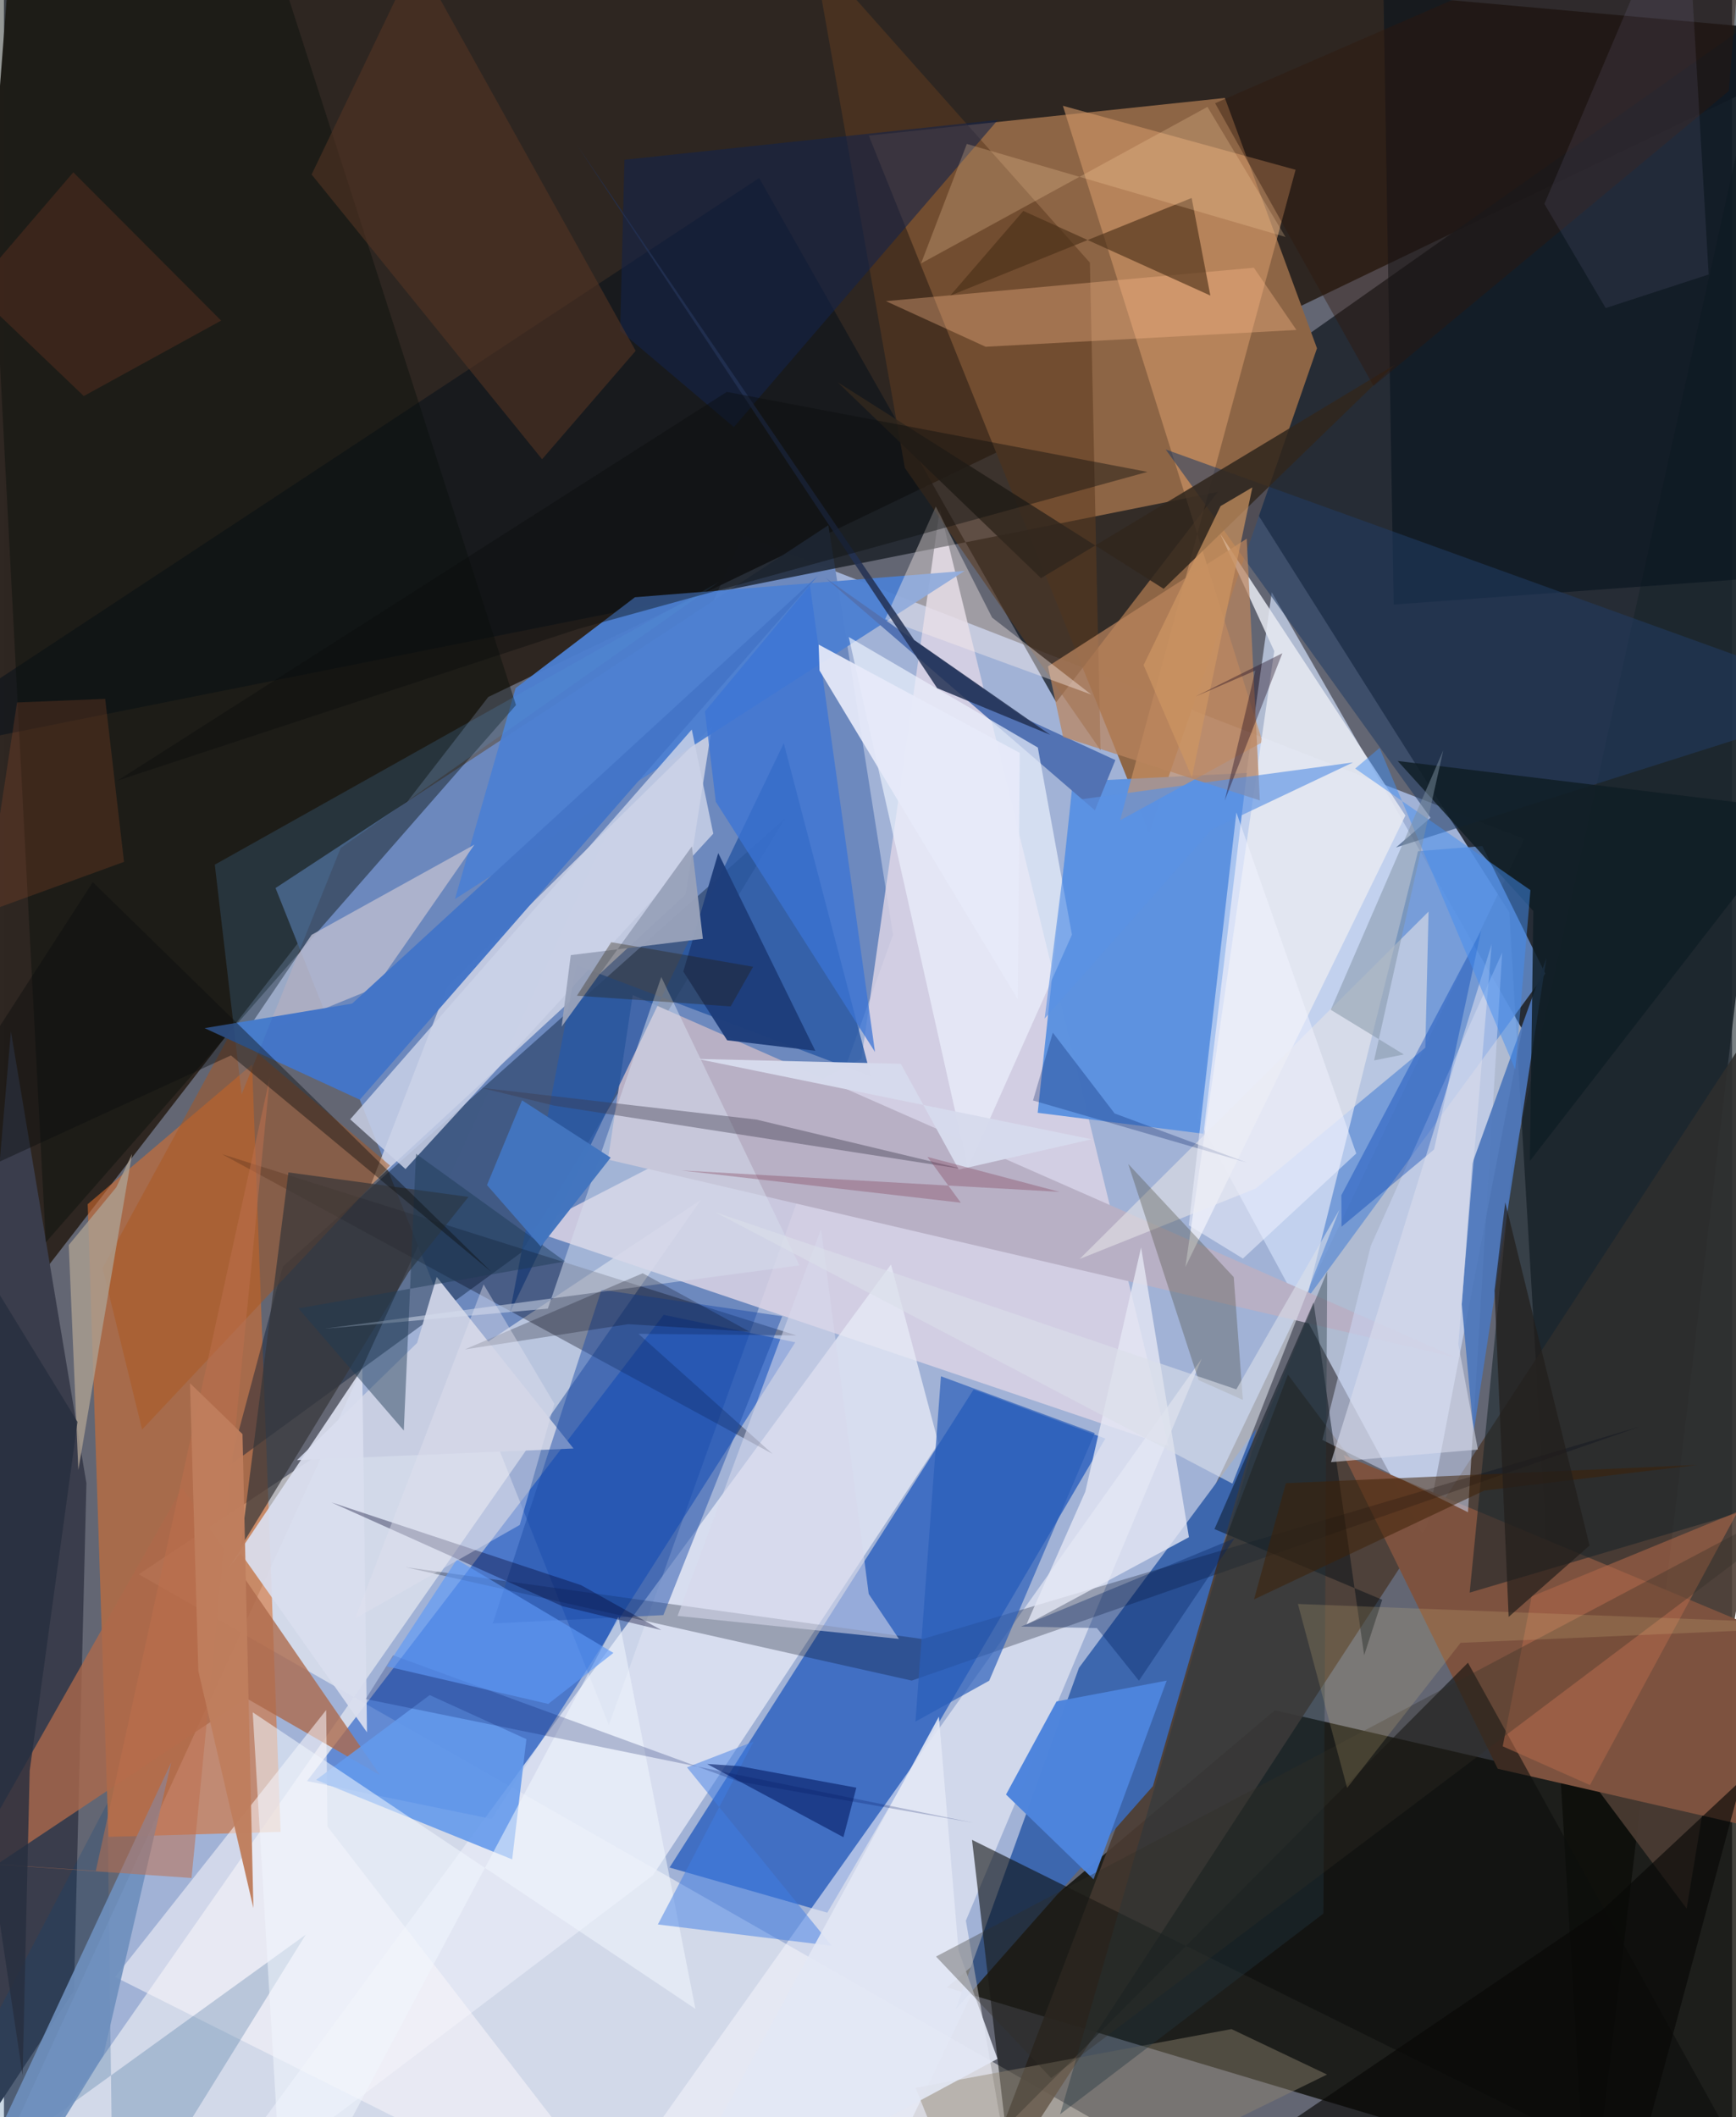 <svg xmlns="http://www.w3.org/2000/svg" width="228" height="278" viewBox="0 0 836 1024"><path fill="#636673" d="M0 0h836v1024H0z"/><path fill="#acbfe7" fill-opacity=".847" d="M735.462 405.817L409.946 1086H-21.128l378.77-826.959z"/><path fill="#2f2722" fill-opacity=".996" d="M234.31 337.096L-53.195 708.722 6.035-62 898 17.808z"/><path fill="#1f252d" fill-opacity=".886" d="M766.438 1086L898-26.43 576.078 200.472l152.167 240.805z"/><path fill="#090801" fill-opacity=".765" d="M614.825 827.202L898 892.435 872.466 1086 456.143 961.24z"/><path fill="#6d89be" fill-opacity=".996" d="M292.637 834.311l137.462-382.196-31.283-198.076-267.438 175.474z"/><path fill="#8e6646" fill-opacity=".996" d="M553.973 402.88l81.237-234.413-44.564-121.089L418.373 65.58z"/><path fill="#cfddf7" fill-opacity=".71" d="M577.656 540.895l35.67-254.434L734.48 497.789l-47.26 245.996z"/><path fill="#fffdfb" fill-opacity=".518" d="M65.245 761.43l271.909-181.092L-15.861 1086h649.597z"/><path fill="#0948b7" fill-opacity=".627" d="M321.996 903.263l76.313 21.827 134.503-229.306-63.737-23.722z"/><path fill="#dad3e5" fill-opacity=".847" d="M563.42 699.45L452.749 246.226l-37.906 265.89-160.777 82.738z"/><path fill="#d76f30" fill-opacity=".592" d="M40.506 582.419L50.58 888.435l83.256-2.427-13.79-371.156z"/><path fill="#0045bf" fill-opacity=".529" d="M382.808 649.23l-63.656-13.283-172.526 225.478 89.349 18.335z"/><path fill="#4c3d34" fill-opacity=".894" d="M898 417.102l-83.955 506.012-192.903-258.261L461.259 1086z"/><path fill="#10161d" fill-opacity=".718" d="M365.331 86.118l143.72 253.53 78.194-101.756L-62 367.657z"/><path fill="#fff8fa" fill-opacity=".573" d="M342.495 351.337l-12.66 81.257L177.4 573.297l37.283-96.549z"/><path fill="#001732" fill-opacity=".408" d="M378.205 395.422L134.867 612.606l-25.763 96.201 141.015-102.9z"/><path fill="#e6eaf6" fill-opacity=".773" d="M452.099 698.09l-22.964-86.511L85.42 1080.128l228.54-173.115z"/><path fill="#5c92e0" fill-opacity=".98" d="M500.09 538.222l16.967-160.128 84.209-4.25L580.29 548.36z"/><path fill="#3d67ae" d="M605.873 691.138l-85.812 115.52-59.772 165.456 95.531-108.21z"/><path fill="#f1f1fa" fill-opacity=".592" d="M465.351 928.956L492.49 1086l-203.203-20.348 290.205-408.608z"/><path fill="#7e5340" fill-opacity=".996" d="M648.053 703.737l74.6 151.75L898 895.623l-3.81-88.93z"/><path fill="#6691d4" fill-opacity=".808" d="M630.129 628.514l53.966-216.826 31.106-2.475 30.46 61.68z"/><path fill="#3a3d4c" d="M3.37 498.85L-47.234 1086l81.096-123.125 6.03-245.476z"/><path fill="#b8b0c5" d="M292.204 560.846L703.341 656.9 288.237 474.244l15.941 7.043z"/><path fill="#cd9567" fill-opacity=".627" d="M539.94 396.76l68.978-37.836-96.64-307.756 112.575 30.947z"/><path fill="#4c80d1" fill-opacity=".949" d="M305.24 288.87l-57.737 43.974-29.325 102.007 246.564-158.736z"/><path fill="#2a58a4" fill-opacity=".827" d="M244.68 635.169l32.327-168.378 142.4 53.822-42.156-161.17z"/><path fill="#090f0b" fill-opacity=".427" d="M247.712 341.025L118.08-62-13.633-48.382l33.86 649.281z"/><path fill="#030619" fill-opacity=".337" d="M105.57 558.26l266.2 144.908-64.821-58.054 76.45.796z"/><path fill="#0c0e0d" fill-opacity=".584" d="M864.057 1086L708.239 804.198 484.5 1028.835 468.322 889.87z"/><path fill="#ccd8f6" fill-opacity=".529" d="M661.217 602.624l-23.404 93.828 70.451 34.978 16.54-270.705z"/><path fill="#5272b3" d="M493.82 347.442l43.854 20.187-9.898 24.3-130.424-112.49z"/><path fill="#ecf2fe" fill-opacity=".682" d="M516.673 452.075l-50.33 112.868-57.652-256.846 91.463 53.467z"/><path fill="#172429" fill-opacity=".573" d="M729.377 564.72l-20.304 205.569 151.346-44.79L838.27 73.66z"/><path fill="#5c3a20" fill-opacity=".553" d="M530.482 362.816l-94.659-136.525-44.352-249.922 133.868 150.65z"/><path fill="#ad694b" fill-opacity=".78" d="M181.961 858.607l-64.76-37.251-142.597 95.017L86.216 719.57z"/><path fill="#05111c" fill-opacity=".549" d="M898-62L666.66-47.104l5.634 339.504L898 275.992z"/><path fill="#00081b" fill-opacity=".282" d="M444.403 792.75l347.079-102.787-352.333 122.882-245.037-54.878z"/><path fill="#b6b8ce" fill-opacity=".863" d="M148.836 452.145l78.777-43.62-48.123 69.308-66.386 27.157z"/><path fill="#e7e9f2" fill-opacity=".847" d="M614.525 314.918L571.54 612.795l106.437-218.361-89.576-136.257z"/><path fill="#fbf8fc" fill-opacity=".533" d="M155.874 827.091L53.787 956.215 312.804 1086 156.523 883.425z"/><path fill="#213c63" fill-opacity=".561" d="M898 338.635l-224.57 71.243 16.699-14.353-128.12-178.132z"/><path fill="#4c76bb" fill-opacity=".914" d="M710.36 562.676l35.861-99.366-35.26 229.596-5.718-62.085z"/><path fill="#020c14" fill-opacity=".463" d="M658.03 800.584l-24.473-170.667-47.95 109.653 81.145 34.175z"/><path fill="#ab571e" fill-opacity=".486" d="M66.836 691.396l-19.108-78.062 62.394-114.521 76.654 64.906z"/><path fill="#c8cee2" d="M275.54 700.593l-133.777 5.634 58.12-56.727 9.466-31.894z"/><path fill="#14234a" fill-opacity=".588" d="M300.182 77.268l-2.094 82.702 55.018 46.605L480.822 57.998z"/><path fill="#4475c7" fill-opacity=".992" d="M393.753 278.496l-225.32 206.907-71.356 11.876 75.08 34.605z"/><path fill="#e5e8f4" fill-opacity=".784" d="M494.612 785.798l78.652-42.314-23.156-140.126-26.966 118.072z"/><path fill="#bb855e" fill-opacity=".718" d="M607.57 387.14l-6.36-126.596-96.144 61.753 7.3 34.144z"/><path fill="#31271e" fill-opacity=".863" d="M501.705 279.639L672.65 176.572 561.027 284.785l-157.771-99.956z"/><path fill="#363639" fill-opacity=".698" d="M114.532 748.306l23.077-181.252 87.115 11.846-28.81 36.12z"/><path fill="#ffbb8f" fill-opacity=".341" d="M604.67 129.49l-177.993 16.166 48.225 22.064 150.366-8.121z"/><path fill="#cbd2e8" fill-opacity=".831" d="M194.254 565.433l-26.752-24.057 165.251-188.52 10.4 50.352z"/><path fill="#4a2f17" fill-opacity=".627" d="M457.786 142.983l35.358-40.964 90.481 40.929-9.055-47.188z"/><path fill="#00427e" fill-opacity=".204" d="M-62 1086L50.068 872.03 52.839 1086l93.125-150.24z"/><path fill="#fbefeb" fill-opacity=".4" d="M450.808 244.979l-24.492 54.484 99.689 36.466-47.963-37.218z"/><path fill="#1c4ca8" fill-opacity=".478" d="M376.504 636.613l-87.435-12.822-52.621 161.427 82.555-4.045z"/><path fill="#1e3e7b" fill-opacity=".976" d="M345.554 412.606l-16.902 57.275 21.2 33.258 42.653 5.106z"/><path fill="#6499ec" fill-opacity=".886" d="M151.006 860.87l94.86 38.442 6.874-58.15-46.78-21.304z"/><path fill="#e4e2e5" fill-opacity=".596" d="M689.18 440.905l-1.567 65.82-81.972 68.07-85.245 34.13z"/><path fill="#d5deee" fill-opacity=".51" d="M155.05 642.665l108.054-9.722 54.892-160.406 66.811 139.486z"/><path fill="#4d84dc" fill-opacity=".984" d="M509.21 822.935l-24.446 45.024 42.347 41.013 35.384-96.118z"/><path fill="#4c4d3f" fill-opacity=".341" d="M594.932 617.691l-51.03-54.71 34.005 104.507 21.446 9.583z"/><path fill="#aca092" fill-opacity=".788" d="M35.983 710.95l-4.637-108.78 23.016-27.946 7.61-16.06z"/><path fill="#dbdfef" fill-opacity=".918" d="M175.627 837.854l-2.3-175.938-64.644 96.472 5.82-7.194z"/><path fill="#f1f5fe" fill-opacity=".545" d="M120.352 828.176l214.17 143.463-37.281-189.637L135.6 1086z"/><path fill="#533423" fill-opacity=".612" d="M260.333 222.121l45.27-52.437L199.445-21.157 148.83 84.398z"/><path fill="#3b75d5" fill-opacity=".749" d="M344.363 387.776l77.01 120.993-31.463-225.685-50.793 61.01z"/><path fill="#295db9" fill-opacity=".686" d="M453.291 665.66l-12.34 167.014 35.68-19.778 51.064-119.757z"/><path fill="#928572" fill-opacity=".443" d="M471.406 1086l168.658-82.617-46.213-21.985-152.81 28.382z"/><path fill="#0042b5" fill-opacity=".388" d="M646.994 578.105l.122 15.185 44.743-37.331 22.782-105.85z"/><path fill="#1e3954" fill-opacity=".455" d="M142.447 632.808l129.048-22.68-72.153-52.091-5.908 133.857z"/><path fill="#3b384b" fill-opacity=".392" d="M464.346 565.528L266.3 534.784l-35.67-8.685 133.355 15.397z"/><path fill="#5798d5" fill-opacity=".192" d="M114.987 529.294l-12.986-111.09 243.781-136.652-182.884 128.593z"/><path fill="#233053" fill-opacity=".851" d="M440.354 309.545L277.024 69.873 451.457 332.83l54.723 22.581z"/><path fill="#407de4" fill-opacity=".49" d="M316.345 930.798l84.128 10.334-70.049-86.327 32.189-12.446z"/><path fill="#d6d9ec" fill-opacity=".569" d="M418.351 770.948l14.597 21.725-107.059-11.114 69.415-187.13z"/><path fill="#ffd6aa" fill-opacity=".239" d="M582.213 51.701L443.673 127.4l22.135-57.785 154.167 44.997z"/><path fill="#b1674a" fill-opacity=".561" d="M838.653 731.225l-71.38 132.146-42.208-18.729 14.01-72.519z"/><path fill="#0b0e0d" fill-opacity=".416" d="M54.994 377.516l222.871-73.358 275.326-75.928-203.481-38.695z"/><path fill="#041b63" fill-opacity=".592" d="M412.363 864.646l-6.251 23.955-65.932-35.418 15.508 1.019z"/><path fill="#e8ebfa" fill-opacity=".918" d="M491.404 364.137l-.917 119.21-95.944-159.05-.404-12.525z"/><path fill="#00002a" fill-opacity=".357" d="M279.214 766.69L158.41 726.65l111.66 50.182 47.951 11.579z"/><path fill="#5992e4" fill-opacity=".639" d="M516.765 387.173L503.45 492.659l80.935-91.557 68.268-32.352z"/><path fill="#0f1d25" fill-opacity=".831" d="M739.86 440.632l-65.604-72.566 195.537 23.77-131.587 169.685z"/><path fill="#011d62" fill-opacity=".286" d="M537.305 538.539l63.91 23.75-103.389-30.032 9.584-32.795z"/><path fill="#dadeee" fill-opacity=".573" d="M703.573 650.082l16.159-193.488-77.747 250.585 71.053-6.083z"/><path fill="#233641" fill-opacity=".396" d="M510.936 1022.608l127.377-97.083 1.833-310.545-36.582 87.52z"/><path fill="#e3e7f5" fill-opacity=".902" d="M480.65 995.8L313 1086l139.291-255.702 9.507 113.162z"/><path fill="#30180a" fill-opacity=".408" d="M662.584 186.678L834.439 43.995 843.086-62 585.92 49.932z"/><path fill="#6e8fbd" fill-opacity=".914" d="M-.713 1027.347L-8.667 1086l56.745-91.808L80.92 852.399z"/><path fill="#448ff1" fill-opacity=".494" d="M653.695 371.711l84.772 58.825-7.318 86.82-65.644-155.614z"/><path fill="#cd9663" fill-opacity=".702" d="M574.705 375.977l-23.38-54.31 37.25-76.893 15.362-9.048z"/><path fill="#3d2106" fill-opacity=".525" d="M716.139 720.924l102.908-12.369-198.886 8.803-15.417 56.223z"/><path fill="#090907" fill-opacity=".651" d="M780.525 1083.737l-241.823-.781 234.854-159.448 67.099-62.683z"/><path fill="#d6daec" fill-opacity=".988" d="M433.85 514.523l-98.283-2.359 190.557 38.858-64.181 14.666z"/><path fill="#1b061d" fill-opacity=".376" d="M605.37 324.337l-14.82 62.943 27.9-71.321-41.991 20.911z"/><path fill="#c7b9f7" fill-opacity=".09" d="M745.22 98.602L813.368-62l11.318 194.758-49.815 16.24z"/><path fill="#312e26" fill-opacity=".333" d="M450.904 946.317l55.695 58.76L898 710.033 569.751 883.807z"/><path fill="#7b3c25" fill-opacity=".31" d="M33.548 83.333l-48.683 56.84 53.752 51.386 66.453-36.493z"/><path fill="#dbdfea" fill-opacity=".6" d="M646.081 585.078l-49.894 86.914-252.097-85.69 250.2 131.273z"/><path fill="#f2f4ff" fill-opacity=".506" d="M654.203 557.898l-57.994-164.935-23.025 199.693 26.194 16.06z"/><path fill="#dabe82" fill-opacity=".2" d="M625.98 775.783L898 786.186l-193.324 8.395-54.893 70.175z"/><path fill="#bc6f4c" fill-opacity=".525" d="M90.742 908.321L-62 897.716l106.438 7.167L128.622 521.1z"/><path fill="#7f90a1" fill-opacity=".486" d="M696.285 362.958l-54.417 125.454 35.358 21.6-14.39 2.855z"/><path fill="#4275bf" fill-opacity=".984" d="M250.637 532.195l42.864 27.713-33.806 43-26.015-29.732z"/><path fill="#272f3e" fill-opacity=".82" d="M12.452 856.395l-3.436 147.312L-62 528.385 35.592 687.71z"/><path fill="#99a2ba" fill-opacity=".957" d="M269.787 496.555l63.033-87.197 5.298 44.72-63.914 7.875z"/><path fill="#281a00" fill-opacity=".318" d="M277.192 481.587l74.366 5.18 10.865-19.18-68.657-11.878z"/><path fill="#00125e" fill-opacity=".231" d="M468.824 881.594L355.118 861.61l-166.853-61.001-13.27 21.155z"/><path fill="#221d1b" fill-opacity=".694" d="M726.28 581.545l-5.186 42.699 6.842 157.8 39.126-34.518z"/><path fill="#0a0e0e" fill-opacity=".412" d="M-62 589.333l171.8-78.863 126.03 104.713L42.978 426.639z"/><path fill="#000210" fill-opacity=".239" d="M309.012 615.834l-86.077 36.837 79.014-12.207 58.707 3.58z"/><path fill="#002161" fill-opacity=".349" d="M595.327 744.007l-103.305 42.7 36.71.743 20.335 25.45z"/><path fill="#9f4e2c" fill-opacity=".247" d="M48.973 338.017l-42.638 1.735L-9.17 441.35l67.252-24.492z"/><path fill="#81415b" fill-opacity=".349" d="M510.617 576.463l-63.86-16.911 16.136 22.152-135.281-15.616z"/><path fill="#5e99f7" fill-opacity=".643" d="M294.852 799.458l-31.54 24.669-78.14-18.163 33.893-51.649z"/><path fill="#e1e1ef" fill-opacity=".427" d="M249.534 737.556l16.737-58.614-34.226-57.733-62.169 161.594z"/><path fill="#bf7e5d" fill-opacity=".965" d="M115.394 693.623l5.277 229.225-26.633-114.662-4.035-139.174z"/></svg>